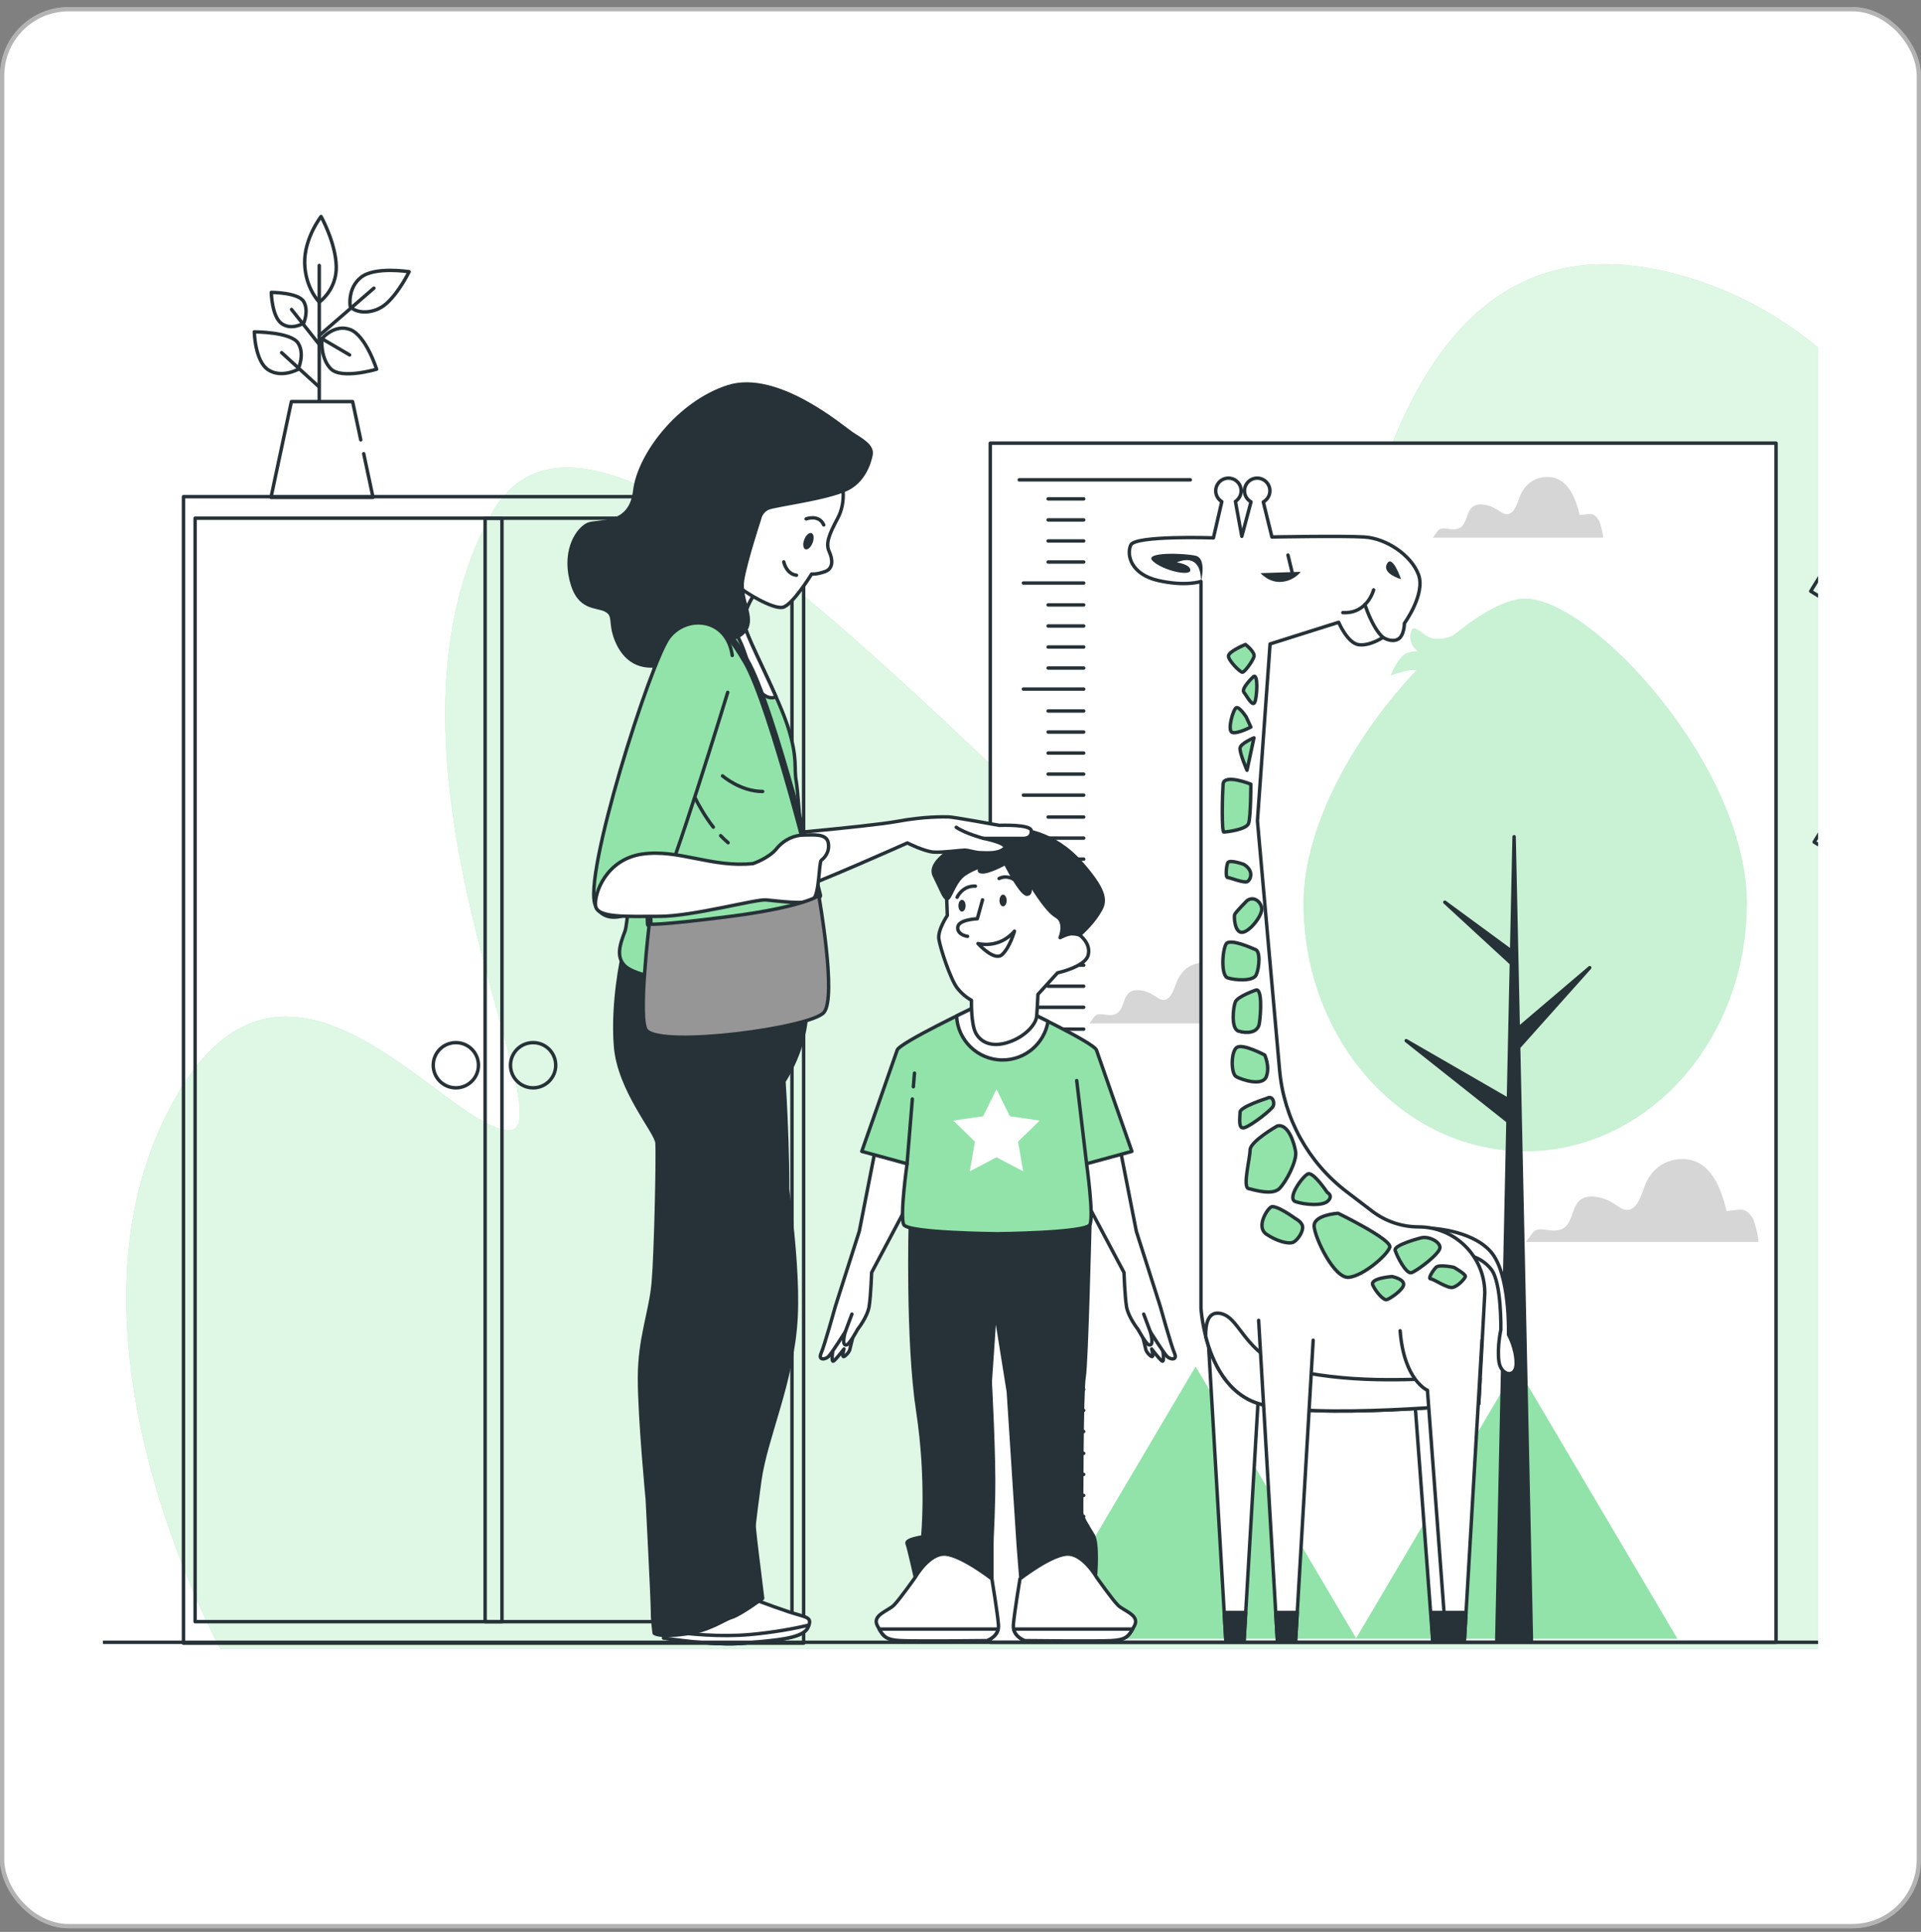 <svg width="180" height="181" viewBox="0 0 180 181" fill="none" xmlns="http://www.w3.org/2000/svg">
<rect x="0" y="0" width="180" height="181" fill="#808080" stroke="none"/>
<rect y="0.66" width="180" height="180" rx="6.429" fill="white"/>
<rect x="0.201" y="0.861" width="179.598" height="179.598" rx="6.228" stroke="black" stroke-opacity="0.3" stroke-width="0.402"/>
<g clip-path="url(#clip0_123_490)">
<path d="M221.039 154.487C223.482 145.753 236.777 96.052 226.586 83.763C215.402 70.276 200.27 102.184 195.665 103.171C191.06 104.158 195.665 38.04 158.823 26.198C121.981 14.356 125.928 78.829 120.007 90.342C114.086 101.855 58.823 24.882 45.994 48.237C33.165 71.592 53.889 106.789 47.431 105.884C40.974 104.978 25.928 83.106 15.402 104.816C5.812 124.596 18.336 150.105 20.64 154.487H221.039Z" fill="#92E3A9"/>
<path opacity="0.7" d="M221.039 154.487C223.482 145.753 236.777 96.052 226.586 83.763C215.402 70.276 200.27 102.184 195.665 103.171C191.06 104.158 195.665 38.04 158.823 26.198C121.981 14.356 125.928 78.829 120.007 90.342C114.086 101.855 58.823 24.882 45.994 48.237C33.165 71.592 53.889 106.789 47.431 105.884C40.974 104.978 25.928 83.106 15.402 104.816C5.812 124.596 18.336 150.105 20.64 154.487H221.039Z" fill="white"/>
<path d="M166.418 41.519H92.789V153.865H166.418V41.519Z" fill="white" stroke="#263238" stroke-width="0.321" stroke-miterlimit="10" stroke-linecap="round" stroke-linejoin="round"/>
<path d="M111.535 44.956H95.505" stroke="#263238" stroke-width="0.321" stroke-miterlimit="10" stroke-linecap="round" stroke-linejoin="round"/>
<path d="M98.212 46.74H101.543" stroke="#263238" stroke-width="0.321" stroke-miterlimit="10" stroke-linecap="round" stroke-linejoin="round"/>
<path d="M98.212 48.711H101.543" stroke="#263238" stroke-width="0.321" stroke-miterlimit="10" stroke-linecap="round" stroke-linejoin="round"/>
<path d="M98.212 50.682H101.543" stroke="#263238" stroke-width="0.321" stroke-miterlimit="10" stroke-linecap="round" stroke-linejoin="round"/>
<path d="M98.212 52.653H101.543" stroke="#263238" stroke-width="0.321" stroke-miterlimit="10" stroke-linecap="round" stroke-linejoin="round"/>
<path d="M95.894 54.624H101.543" stroke="#263238" stroke-width="0.321" stroke-miterlimit="10" stroke-linecap="round" stroke-linejoin="round"/>
<path d="M98.212 56.676H101.543" stroke="#263238" stroke-width="0.321" stroke-miterlimit="10" stroke-linecap="round" stroke-linejoin="round"/>
<path d="M98.212 58.647H101.543" stroke="#263238" stroke-width="0.321" stroke-miterlimit="10" stroke-linecap="round" stroke-linejoin="round"/>
<path d="M98.212 60.618H101.543" stroke="#263238" stroke-width="0.321" stroke-miterlimit="10" stroke-linecap="round" stroke-linejoin="round"/>
<path d="M98.212 62.589H101.543" stroke="#263238" stroke-width="0.321" stroke-miterlimit="10" stroke-linecap="round" stroke-linejoin="round"/>
<path d="M95.894 64.56H101.543" stroke="#263238" stroke-width="0.321" stroke-miterlimit="10" stroke-linecap="round" stroke-linejoin="round"/>
<path d="M98.212 66.612H101.543" stroke="#263238" stroke-width="0.321" stroke-miterlimit="10" stroke-linecap="round" stroke-linejoin="round"/>
<path d="M98.212 68.584H101.543" stroke="#263238" stroke-width="0.321" stroke-miterlimit="10" stroke-linecap="round" stroke-linejoin="round"/>
<path d="M98.212 70.555H101.543" stroke="#263238" stroke-width="0.321" stroke-miterlimit="10" stroke-linecap="round" stroke-linejoin="round"/>
<path d="M98.212 72.526H101.543" stroke="#263238" stroke-width="0.321" stroke-miterlimit="10" stroke-linecap="round" stroke-linejoin="round"/>
<path d="M95.894 74.497H101.543" stroke="#263238" stroke-width="0.321" stroke-miterlimit="10" stroke-linecap="round" stroke-linejoin="round"/>
<path d="M98.212 76.549H101.543" stroke="#263238" stroke-width="0.321" stroke-miterlimit="10" stroke-linecap="round" stroke-linejoin="round"/>
<path d="M98.212 78.519H101.543" stroke="#263238" stroke-width="0.321" stroke-miterlimit="10" stroke-linecap="round" stroke-linejoin="round"/>
<path d="M98.212 80.49H101.543" stroke="#263238" stroke-width="0.321" stroke-miterlimit="10" stroke-linecap="round" stroke-linejoin="round"/>
<path d="M98.212 82.462H101.543" stroke="#263238" stroke-width="0.321" stroke-miterlimit="10" stroke-linecap="round" stroke-linejoin="round"/>
<path d="M95.894 84.433H101.543" stroke="#263238" stroke-width="0.321" stroke-miterlimit="10" stroke-linecap="round" stroke-linejoin="round"/>
<path d="M98.212 86.485H101.543" stroke="#263238" stroke-width="0.321" stroke-miterlimit="10" stroke-linecap="round" stroke-linejoin="round"/>
<path d="M98.212 88.456H101.543" stroke="#263238" stroke-width="0.321" stroke-miterlimit="10" stroke-linecap="round" stroke-linejoin="round"/>
<path d="M98.212 90.427H101.543" stroke="#263238" stroke-width="0.321" stroke-miterlimit="10" stroke-linecap="round" stroke-linejoin="round"/>
<path d="M98.212 92.398H101.543" stroke="#263238" stroke-width="0.321" stroke-miterlimit="10" stroke-linecap="round" stroke-linejoin="round"/>
<path d="M95.894 94.369H101.543" stroke="#263238" stroke-width="0.321" stroke-miterlimit="10" stroke-linecap="round" stroke-linejoin="round"/>
<path d="M98.212 96.421H101.543" stroke="#263238" stroke-width="0.321" stroke-miterlimit="10" stroke-linecap="round" stroke-linejoin="round"/>
<path d="M98.212 98.392H101.543" stroke="#263238" stroke-width="0.321" stroke-miterlimit="10" stroke-linecap="round" stroke-linejoin="round"/>
<path d="M98.212 100.363H101.543" stroke="#263238" stroke-width="0.321" stroke-miterlimit="10" stroke-linecap="round" stroke-linejoin="round"/>
<path d="M98.212 102.334H101.543" stroke="#263238" stroke-width="0.321" stroke-miterlimit="10" stroke-linecap="round" stroke-linejoin="round"/>
<path d="M95.894 104.305H101.543" stroke="#263238" stroke-width="0.321" stroke-miterlimit="10" stroke-linecap="round" stroke-linejoin="round"/>
<path d="M98.212 106.357H101.543" stroke="#263238" stroke-width="0.321" stroke-miterlimit="10" stroke-linecap="round" stroke-linejoin="round"/>
<path d="M98.212 108.328H101.543" stroke="#263238" stroke-width="0.321" stroke-miterlimit="10" stroke-linecap="round" stroke-linejoin="round"/>
<path d="M98.212 110.299H101.543" stroke="#263238" stroke-width="0.321" stroke-miterlimit="10" stroke-linecap="round" stroke-linejoin="round"/>
<path d="M98.212 112.27H101.543" stroke="#263238" stroke-width="0.321" stroke-miterlimit="10" stroke-linecap="round" stroke-linejoin="round"/>
<path d="M95.894 114.241H101.543" stroke="#263238" stroke-width="0.321" stroke-miterlimit="10" stroke-linecap="round" stroke-linejoin="round"/>
<path d="M98.212 116.293H101.543" stroke="#263238" stroke-width="0.321" stroke-miterlimit="10" stroke-linecap="round" stroke-linejoin="round"/>
<path d="M98.212 118.265H101.543" stroke="#263238" stroke-width="0.321" stroke-miterlimit="10" stroke-linecap="round" stroke-linejoin="round"/>
<path d="M98.212 120.235H101.543" stroke="#263238" stroke-width="0.321" stroke-miterlimit="10" stroke-linecap="round" stroke-linejoin="round"/>
<path d="M98.212 122.206H101.543" stroke="#263238" stroke-width="0.321" stroke-miterlimit="10" stroke-linecap="round" stroke-linejoin="round"/>
<path d="M95.894 124.177H101.543" stroke="#263238" stroke-width="0.321" stroke-miterlimit="10" stroke-linecap="round" stroke-linejoin="round"/>
<path d="M98.212 126.229H101.543" stroke="#263238" stroke-width="0.321" stroke-miterlimit="10" stroke-linecap="round" stroke-linejoin="round"/>
<path d="M98.212 128.2H101.543" stroke="#263238" stroke-width="0.321" stroke-miterlimit="10" stroke-linecap="round" stroke-linejoin="round"/>
<path d="M98.212 130.171H101.543" stroke="#263238" stroke-width="0.321" stroke-miterlimit="10" stroke-linecap="round" stroke-linejoin="round"/>
<path d="M98.212 132.142H101.543" stroke="#263238" stroke-width="0.321" stroke-miterlimit="10" stroke-linecap="round" stroke-linejoin="round"/>
<path d="M95.894 134.114H101.543" stroke="#263238" stroke-width="0.321" stroke-miterlimit="10" stroke-linecap="round" stroke-linejoin="round"/>
<path d="M98.212 136.166H101.543" stroke="#263238" stroke-width="0.321" stroke-miterlimit="10" stroke-linecap="round" stroke-linejoin="round"/>
<path d="M98.212 138.137H101.543" stroke="#263238" stroke-width="0.321" stroke-miterlimit="10" stroke-linecap="round" stroke-linejoin="round"/>
<path d="M98.212 140.108H101.543" stroke="#263238" stroke-width="0.321" stroke-miterlimit="10" stroke-linecap="round" stroke-linejoin="round"/>
<path d="M98.212 142.078H101.543" stroke="#263238" stroke-width="0.321" stroke-miterlimit="10" stroke-linecap="round" stroke-linejoin="round"/>
<path d="M95.894 144.05H101.543" stroke="#263238" stroke-width="0.321" stroke-miterlimit="10" stroke-linecap="round" stroke-linejoin="round"/>
<path d="M98.211 146.102H101.542" stroke="#263238" stroke-width="0.321" stroke-miterlimit="10" stroke-linecap="round" stroke-linejoin="round"/>
<path d="M98.211 148.073H101.542" stroke="#263238" stroke-width="0.321" stroke-miterlimit="10" stroke-linecap="round" stroke-linejoin="round"/>
<path d="M98.211 150.044H101.542" stroke="#263238" stroke-width="0.321" stroke-miterlimit="10" stroke-linecap="round" stroke-linejoin="round"/>
<path d="M98.211 152.015H101.542" stroke="#263238" stroke-width="0.321" stroke-miterlimit="10" stroke-linecap="round" stroke-linejoin="round"/>
<path d="M142.111 128.024L127.07 153.486L112.03 128.024L96.956 153.544H127.037H127.104H157.185L142.111 128.024Z" fill="#92E3A9"/>
<path d="M161.783 113.463C161.324 111.55 160.301 108.133 157.004 108.642C155.508 108.873 154.574 109.949 154.145 111.031C153.789 111.93 153.266 114.155 151.668 113.056C151.118 112.677 150.516 112.315 149.807 112.177C146.788 111.593 147.889 114.634 146.215 115.2C145.186 115.548 144.159 114.737 143.571 115.548C142.983 116.359 142.983 116.359 142.983 116.359C142.983 116.359 164.65 116.359 164.721 116.359C164.917 116.359 164.394 114.386 164.257 114.169C163.537 113.03 163.126 113.345 161.783 113.463Z" fill="#D6D6D6"/>
<path d="M148.022 48.256C147.685 46.855 146.936 44.352 144.521 44.725C143.426 44.894 142.742 45.682 142.427 46.475C142.166 47.133 141.783 48.763 140.613 47.958C140.21 47.681 139.769 47.415 139.25 47.314C137.039 46.886 137.845 49.114 136.619 49.529C135.866 49.783 135.112 49.189 134.682 49.783C134.252 50.377 134.252 50.377 134.252 50.377C134.252 50.377 150.121 50.377 150.173 50.377C150.317 50.377 149.934 48.932 149.834 48.773C149.307 47.939 149.006 48.169 148.022 48.256Z" fill="#D6D6D6"/>
<path d="M115.852 93.762C115.515 92.361 114.766 89.858 112.351 90.231C111.256 90.4 110.572 91.188 110.258 91.981C109.997 92.639 109.613 94.269 108.443 93.464C108.04 93.186 107.599 92.921 107.08 92.82C104.869 92.393 105.675 94.62 104.449 95.034C103.696 95.289 102.942 94.695 102.512 95.289C102.082 95.883 102.082 95.883 102.082 95.883C102.082 95.883 117.951 95.883 118.003 95.883C118.147 95.883 117.764 94.438 117.664 94.279C117.137 93.445 116.836 93.675 115.852 93.762Z" fill="#D6D6D6"/>
<path d="M142.911 56.093C141.233 56.093 138.82 57.374 136.23 59.5C136.23 59.5 135.734 59.866 134.555 59.866C133.376 59.866 132.432 58.098 132.197 59.277C131.961 60.456 132.904 61.045 132.904 61.045C132.904 61.045 131.961 60.928 131.371 61.517C130.782 62.106 130.31 63.285 130.31 63.285C130.31 63.285 132.075 62.625 132.722 62.797C127.288 68.549 122.146 77.081 122.146 84.622C122.146 97.452 131.443 107.853 142.911 107.853C154.38 107.853 163.677 97.452 163.677 84.622C163.677 71.792 149.175 56.093 142.911 56.093Z" fill="#92E3A9"/>
<path opacity="0.5" d="M142.911 56.093C141.233 56.093 138.82 57.374 136.23 59.5C136.23 59.5 135.734 59.866 134.555 59.866C133.376 59.866 132.432 58.098 132.197 59.277C131.961 60.456 132.904 61.045 132.904 61.045C132.904 61.045 131.961 60.928 131.371 61.517C130.782 62.106 130.31 63.285 130.31 63.285C130.31 63.285 132.075 62.625 132.722 62.797C127.288 68.549 122.146 77.081 122.146 84.622C122.146 97.452 131.443 107.853 142.911 107.853C154.38 107.853 163.677 97.452 163.677 84.622C163.677 71.792 149.175 56.093 142.911 56.093Z" fill="white"/>
<path d="M148.959 90.662L142.261 96.36L141.874 78.393L141.642 89.124L135.383 84.528L141.618 90.267L141.342 103.03L131.763 97.5L141.299 105.053L140.247 153.797H143.5L142.299 98.117L148.959 90.662Z" fill="#263238" stroke="#263238" stroke-width="0.321" stroke-miterlimit="10" stroke-linecap="round" stroke-linejoin="round"/>
<path d="M137.604 125.564L135.952 153.797H134.254L132.494 130.251C132.494 130.251 130.295 129.352 129.936 124.679" fill="white"/>
<path d="M137.604 125.564L135.952 153.797H134.254L132.494 130.251C132.494 130.251 130.295 129.352 129.936 124.679" stroke="#263238" stroke-width="0.321" stroke-miterlimit="10" stroke-linecap="round" stroke-linejoin="round"/>
<path d="M134.095 151.076L134.254 153.796H135.952L136.111 151.076H134.095Z" fill="#263238" stroke="#263238" stroke-width="0.321" stroke-miterlimit="10" stroke-linecap="round" stroke-linejoin="round"/>
<path d="M133.89 115.063C133.89 115.063 137.754 115.153 139.641 117.22C141.528 119.287 141.349 125.039 141.349 125.039C141.349 125.039 142.068 126.297 142.068 127.735C142.068 129.173 140.63 128.903 140.45 127.555C140.27 126.207 140.63 124.589 140.63 124.589C140.63 124.589 140.72 120.186 139.731 118.928C138.742 117.67 137.394 117.58 137.394 117.58C137.394 117.58 135.867 115.333 133.89 115.063Z" fill="white" stroke="#263238" stroke-width="0.321" stroke-miterlimit="10" stroke-linecap="round" stroke-linejoin="round"/>
<path d="M118.217 125.564L116.566 153.797H114.868L113.107 123.704" fill="white"/>
<path d="M118.217 125.564L116.566 153.797H114.868L113.107 123.704" stroke="#263238" stroke-width="0.321" stroke-miterlimit="10" stroke-linecap="round" stroke-linejoin="round"/>
<path d="M114.708 151.076L114.867 153.797H116.566L116.725 151.076H114.708Z" fill="#263238" stroke="#263238" stroke-width="0.321" stroke-miterlimit="10" stroke-linecap="round" stroke-linejoin="round"/>
<path d="M128.577 113.478L126.177 111.648C122.578 108.903 120.3 104.771 119.899 100.263L117.823 76.903L119.007 60.331L125.433 58.302C125.433 58.302 126.265 60.279 127.331 60.405C128.396 60.53 129.587 59.715 129.587 59.715C129.587 59.715 130.339 60.217 130.967 59.903C131.593 59.59 131.593 58.399 131.593 58.399C131.593 58.399 133.599 55.64 132.91 53.822C132.22 52.004 129.901 50.437 127.832 50.312C125.763 50.187 119.181 50.312 119.181 50.312L118.373 47.026C118.798 46.792 119.068 46.312 118.974 45.774C118.891 45.294 118.499 44.9 118.019 44.815C117.266 44.681 116.611 45.257 116.611 45.987C116.611 46.432 116.858 46.816 117.221 47.02L116.36 50.249L115.76 46.98C116.145 46.726 116.375 46.256 116.273 45.742C116.18 45.277 115.795 44.9 115.328 44.815C114.573 44.679 113.915 45.256 113.915 45.986C113.915 46.416 114.145 46.789 114.486 46.999L113.7 50.394C113.7 50.394 106.372 50.144 105.956 51.06C105.54 51.976 105.956 53.808 108.538 54.391C111.119 54.973 112.535 54.474 112.535 54.474V122.557C112.535 122.557 112.919 129.997 117.992 131.519C123.065 133.041 138.563 131.519 138.563 131.519L139.128 121.147C139.128 117.724 136.353 114.948 132.93 114.948C131.357 114.949 129.827 114.432 128.577 113.478Z" fill="white" stroke="#263238" stroke-width="0.321" stroke-miterlimit="10" stroke-linecap="round" stroke-linejoin="round"/>
<path d="M112.535 54.475C112.535 54.475 113.1 52.318 112.034 52.068C110.969 51.817 107.082 51.691 108.022 52.569C108.963 53.446 111.47 54.011 111.533 53.446C111.595 52.882 110.279 52.694 110.279 52.694C110.279 52.694 112.534 51.553 112.535 54.475Z" fill="#263238"/>
<path d="M120.685 52.005L121.061 53.572" stroke="#263238" stroke-width="0.321" stroke-miterlimit="10" stroke-linecap="round" stroke-linejoin="round"/>
<path d="M121.876 53.572L118.114 53.697C118.114 53.697 118.929 54.638 120.12 54.512C121.311 54.387 121.876 53.572 121.876 53.572Z" fill="#263238"/>
<path d="M128.709 55.265C128.709 55.265 128.145 57.521 125.825 57.396" stroke="#263238" stroke-width="0.321" stroke-miterlimit="10" stroke-linecap="round" stroke-linejoin="round"/>
<path d="M127.895 56.644C127.895 56.644 128.584 58.838 129.587 59.715" stroke="#263238" stroke-width="0.321" stroke-miterlimit="10" stroke-linecap="round" stroke-linejoin="round"/>
<path d="M131.28 54.261C131.28 54.261 130.465 51.879 129.963 52.819C129.462 53.76 131.28 54.261 131.28 54.261Z" fill="#263238"/>
<path d="M138.691 129.169C138.277 129.115 137.844 129.083 137.395 129.083C133.98 129.083 128.408 129.712 122.477 128.634C116.545 127.555 116.455 123.511 114.388 123.062C113.171 122.797 112.952 124.091 112.976 125.2C113.564 127.496 114.914 130.597 117.992 131.52C123.065 133.042 138.563 131.52 138.563 131.52L138.691 129.169Z" fill="white" stroke="#263238" stroke-width="0.321" stroke-miterlimit="10" stroke-linecap="round" stroke-linejoin="round"/>
<path d="M123.046 125.564L121.394 153.797H119.696L117.936 123.704" fill="white"/>
<path d="M123.046 125.564L121.394 153.797H119.696L117.936 123.704" stroke="#263238" stroke-width="0.321" stroke-miterlimit="10" stroke-linecap="round" stroke-linejoin="round"/>
<path d="M119.536 151.076L119.695 153.797H121.394L121.553 151.076H119.536Z" fill="#263238" stroke="#263238" stroke-width="0.321" stroke-miterlimit="10" stroke-linecap="round" stroke-linejoin="round"/>
<path d="M138.862 125.564L137.211 153.797H135.513L133.753 130.251C133.753 130.251 131.554 129.352 131.194 124.679" fill="white"/>
<path d="M138.862 125.564L137.211 153.797H135.513L133.753 130.251C133.753 130.251 131.554 129.352 131.194 124.679" stroke="#263238" stroke-width="0.321" stroke-miterlimit="10" stroke-linecap="round" stroke-linejoin="round"/>
<path d="M135.354 151.076L135.513 153.796H137.211L137.37 151.076H135.354Z" fill="#263238" stroke="#263238" stroke-width="0.321" stroke-miterlimit="10" stroke-linecap="round" stroke-linejoin="round"/>
<path d="M116.701 60.38C116.701 60.38 115.11 61.031 115.11 61.465C115.11 61.898 116.195 62.983 116.412 62.983C116.629 62.983 117.352 61.971 117.496 61.537C117.641 61.103 116.701 60.38 116.701 60.38Z" fill="#92E3A9" stroke="#263238" stroke-width="0.321" stroke-miterlimit="10" stroke-linecap="round" stroke-linejoin="round"/>
<path d="M117.424 63.417C117.424 63.417 116.267 64.502 116.556 64.864C116.845 65.225 117.351 66.237 117.568 65.803C117.785 65.37 117.93 62.984 117.424 63.417Z" fill="#92E3A9" stroke="#263238" stroke-width="0.321" stroke-miterlimit="10" stroke-linecap="round" stroke-linejoin="round"/>
<path d="M116.773 67.177C116.773 67.177 116.122 66.165 115.833 66.31C115.544 66.454 114.966 68.479 115.472 68.623C115.978 68.768 117.207 68.117 117.207 68.117L116.773 67.177Z" fill="#92E3A9" stroke="#263238" stroke-width="0.321" stroke-miterlimit="10" stroke-linecap="round" stroke-linejoin="round"/>
<path d="M117.497 69.129C117.497 69.129 116.268 69.636 116.196 70.069C116.123 70.503 116.846 72.166 116.846 72.166L117.497 69.129Z" fill="#92E3A9" stroke="#263238" stroke-width="0.321" stroke-miterlimit="10" stroke-linecap="round" stroke-linejoin="round"/>
<path d="M117.207 73.468C117.207 73.468 114.676 72.456 114.604 73.468C114.531 74.48 114.459 77.951 114.676 77.951C114.893 77.951 116.773 77.734 116.99 77.155C117.206 76.577 117.207 73.468 117.207 73.468Z" fill="#92E3A9" stroke="#263238" stroke-width="0.321" stroke-miterlimit="10" stroke-linecap="round" stroke-linejoin="round"/>
<path d="M116.556 80.987C116.556 80.987 115.182 80.481 115.037 80.843C114.893 81.204 114.82 82.217 115.037 82.217C115.254 82.217 116.628 82.795 116.917 82.578C117.207 82.362 117.496 81.566 116.556 80.987Z" fill="#92E3A9" stroke="#263238" stroke-width="0.321" stroke-miterlimit="10" stroke-linecap="round" stroke-linejoin="round"/>
<path d="M116.845 84.386C116.845 84.386 115.76 85.471 115.688 85.687C115.616 85.904 115.688 87.423 116.411 87.35C117.135 87.278 118.364 85.687 118.219 85.037C118.074 84.386 117.423 83.952 116.845 84.386Z" fill="#92E3A9" stroke="#263238" stroke-width="0.321" stroke-miterlimit="10" stroke-linecap="round" stroke-linejoin="round"/>
<path d="M117.568 88.942C117.568 88.942 115.254 87.857 114.892 88.435C114.531 89.014 114.386 91.4 115.037 91.617C115.688 91.834 117.423 91.978 117.712 91.328C118.001 90.677 118.146 89.014 117.568 88.942Z" fill="#92E3A9" stroke="#263238" stroke-width="0.321" stroke-miterlimit="10" stroke-linecap="round" stroke-linejoin="round"/>
<path d="M117.64 92.774C117.64 92.774 115.977 93.352 115.76 93.858C115.543 94.364 115.326 96.389 116.049 96.606C116.773 96.823 117.857 96.823 118.002 95.883C118.146 94.943 118.291 92.484 117.64 92.774Z" fill="#92E3A9" stroke="#263238" stroke-width="0.321" stroke-miterlimit="10" stroke-linecap="round" stroke-linejoin="round"/>
<path d="M118.508 98.847C118.508 98.847 116.484 97.763 115.905 98.124C115.327 98.486 115.327 100.583 115.833 100.872C116.339 101.161 118.291 101.812 118.653 100.872C119.015 99.932 118.508 98.847 118.508 98.847Z" fill="#92E3A9" stroke="#263238" stroke-width="0.321" stroke-miterlimit="10" stroke-linecap="round" stroke-linejoin="round"/>
<path d="M118.725 102.897C118.725 102.897 116.195 103.692 116.195 104.198C116.195 104.705 115.978 105.861 116.629 105.644C117.28 105.427 119.16 103.981 119.304 103.62C119.449 103.258 119.232 102.608 118.725 102.897Z" fill="#92E3A9" stroke="#263238" stroke-width="0.321" stroke-miterlimit="10" stroke-linecap="round" stroke-linejoin="round"/>
<path d="M119.664 105.5C119.664 105.5 117.134 106.946 117.134 107.741C117.134 108.537 116.41 111.212 116.989 111.357C117.568 111.501 119.231 112.008 119.881 111.357C120.532 110.706 121.544 108.754 121.4 107.886C121.255 107.018 120.677 105.21 119.664 105.5Z" fill="#92E3A9" stroke="#263238" stroke-width="0.321" stroke-miterlimit="10" stroke-linecap="round" stroke-linejoin="round"/>
<path d="M124.366 111.718C124.366 111.718 123.064 109.766 122.558 109.983C122.052 110.2 120.533 112.296 121.401 112.586C122.269 112.875 123.932 113.02 124.438 112.513C124.944 112.007 124.366 111.718 124.366 111.718Z" fill="#92E3A9" stroke="#263238" stroke-width="0.321" stroke-miterlimit="10" stroke-linecap="round" stroke-linejoin="round"/>
<path d="M125.378 113.67C125.378 113.67 123.064 113.815 123.136 114.9C123.209 115.984 125.016 119.816 126.39 119.672C127.764 119.527 130.006 117.575 130.223 116.852C130.44 116.129 125.378 113.67 125.378 113.67Z" fill="#92E3A9" stroke="#263238" stroke-width="0.321" stroke-miterlimit="10" stroke-linecap="round" stroke-linejoin="round"/>
<path d="M121.4 114.177C121.4 114.177 119.52 112.803 119.086 113.092C118.652 113.382 117.712 114.972 118.652 115.623C119.592 116.274 120.822 116.635 121.255 116.346C121.689 116.057 122.123 115.334 122.051 114.9C121.979 114.466 121.4 114.177 121.4 114.177Z" fill="#92E3A9" stroke="#263238" stroke-width="0.321" stroke-miterlimit="10" stroke-linecap="round" stroke-linejoin="round"/>
<path d="M133.115 115.984C133.115 115.984 130.584 116.635 130.729 117.141C130.873 117.647 131.741 119.383 132.247 119.238C132.753 119.094 134.85 117.503 134.922 116.924C134.995 116.346 133.838 115.767 133.115 115.984Z" fill="#92E3A9" stroke="#263238" stroke-width="0.321" stroke-miterlimit="10" stroke-linecap="round" stroke-linejoin="round"/>
<path d="M136.223 118.732C136.223 118.732 134.85 118.443 134.56 118.732C134.271 119.021 133.765 119.817 134.054 119.817C134.343 119.817 135.645 120.756 136.151 120.612C136.657 120.467 137.236 119.817 137.308 119.6C137.38 119.383 136.223 118.732 136.223 118.732Z" fill="#92E3A9" stroke="#263238" stroke-width="0.321" stroke-miterlimit="10" stroke-linecap="round" stroke-linejoin="round"/>
<path d="M130.44 119.599C130.44 119.599 128.343 119.744 128.632 120.395C128.921 121.046 129.644 121.841 129.933 121.769C130.223 121.696 131.524 120.829 131.524 120.323C131.524 119.816 130.44 119.599 130.44 119.599Z" fill="#92E3A9" stroke="#263238" stroke-width="0.321" stroke-miterlimit="10" stroke-linecap="round" stroke-linejoin="round"/>
<path d="M33.804 41.212L33.04 37.626H27.304L25.393 46.6H34.952L34.08 42.507" stroke="#263238" stroke-width="0.321" stroke-miterlimit="10" stroke-linecap="round" stroke-linejoin="round"/>
<path d="M29.914 37.496V24.873" stroke="#263238" stroke-width="0.321" stroke-miterlimit="10" stroke-linecap="round" stroke-linejoin="round"/>
<path d="M29.915 31.433L35.035 26.996" stroke="#263238" stroke-width="0.321" stroke-miterlimit="10" stroke-linecap="round" stroke-linejoin="round"/>
<path d="M29.915 28.304C29.915 28.304 28.606 26.996 28.549 24.663C28.492 22.331 30.085 20.283 30.085 20.283C30.085 20.283 31.451 22.729 31.508 24.948C31.564 27.166 29.915 28.304 29.915 28.304Z" stroke="#263238" stroke-width="0.321" stroke-miterlimit="10" stroke-linecap="round" stroke-linejoin="round"/>
<path d="M32.816 28.703C32.816 28.703 32.532 26.996 33.84 25.972C35.149 24.948 38.334 25.46 38.334 25.46C38.334 25.46 37.424 27.337 36.23 28.418C35.035 29.499 33.328 29.385 32.816 28.703Z" stroke="#263238" stroke-width="0.321" stroke-miterlimit="10" stroke-linecap="round" stroke-linejoin="round"/>
<path d="M29.858 36.212L26.388 33.039" stroke="#263238" stroke-width="0.321" stroke-miterlimit="10" stroke-linecap="round" stroke-linejoin="round"/>
<path d="M27.924 34.605C27.924 34.605 28.607 33.181 27.924 32.136C27.241 31.092 23.828 31.092 23.828 31.092C23.828 31.092 23.885 33.846 25.137 34.653C26.388 35.46 27.924 34.605 27.924 34.605Z" stroke="#263238" stroke-width="0.321" stroke-miterlimit="10" stroke-linecap="round" stroke-linejoin="round"/>
<path d="M29.972 32.343L27.317 28.992" stroke="#263238" stroke-width="0.321" stroke-miterlimit="10" stroke-linecap="round" stroke-linejoin="round"/>
<path d="M28.455 30.278C28.455 30.278 28.96 29.109 28.455 28.251C27.949 27.394 25.421 27.394 25.421 27.394C25.421 27.394 25.463 29.654 26.39 30.317C27.317 30.98 28.455 30.278 28.455 30.278Z" stroke="#263238" stroke-width="0.321" stroke-miterlimit="10" stroke-linecap="round" stroke-linejoin="round"/>
<path d="M30.16 31.73C30.16 31.73 29.995 33.56 31.007 34.564C32.019 35.568 35.289 34.591 35.289 34.591C35.289 34.591 34.291 31.446 32.815 30.877C31.339 30.309 30.16 31.73 30.16 31.73Z" stroke="#263238" stroke-width="0.321" stroke-miterlimit="10" stroke-linecap="round" stroke-linejoin="round"/>
<path d="M30.161 31.73L32.759 33.254" stroke="#263238" stroke-width="0.321" stroke-miterlimit="10" stroke-linecap="round" stroke-linejoin="round"/>
<path d="M75.301 46.534H17.192V153.949H75.301V46.534Z" stroke="#263238" stroke-width="0.321" stroke-miterlimit="10" stroke-linecap="round" stroke-linejoin="round"/>
<path d="M74.209 48.55H18.282V151.933H74.209V48.55Z" stroke="#263238" stroke-width="0.321" stroke-miterlimit="10" stroke-linecap="round" stroke-linejoin="round"/>
<path d="M47.035 48.55H45.457V151.933H47.035V48.55Z" stroke="#263238" stroke-width="0.321" stroke-miterlimit="10" stroke-linecap="round" stroke-linejoin="round"/>
<path d="M42.714 101.92C43.884 101.92 44.832 100.971 44.832 99.801C44.832 98.631 43.884 97.682 42.714 97.682C41.543 97.682 40.595 98.631 40.595 99.801C40.595 100.971 41.543 101.92 42.714 101.92Z" stroke="#263238" stroke-width="0.321" stroke-miterlimit="10" stroke-linecap="round" stroke-linejoin="round"/>
<path d="M49.953 101.92C51.123 101.92 52.072 100.972 52.072 99.802C52.072 98.631 51.123 97.683 49.953 97.683C48.783 97.683 47.834 98.631 47.834 99.802C47.834 100.972 48.783 101.92 49.953 101.92Z" stroke="#263238" stroke-width="0.321" stroke-miterlimit="10" stroke-linecap="round" stroke-linejoin="round"/>
<path d="M173.883 52.066L173.305 53.011L171.646 55.711L171.247 56.361L169.666 55.39L172.305 51.096L173.883 52.066Z" stroke="#263238" stroke-width="0.321" stroke-miterlimit="10" stroke-linecap="round" stroke-linejoin="round"/>
<path d="M174.204 75.566L172.224 78.79L171.569 79.861L169.987 78.89L171.646 76.19L172.626 74.596L174.204 75.566Z" stroke="#263238" stroke-width="0.321" stroke-miterlimit="10" stroke-linecap="round" stroke-linejoin="round"/>
<path d="M78.091 126.137C78.091 126.137 77.802 127.79 78.132 127.5C78.463 127.211 79.083 126.385 79.083 126.385C79.083 126.385 78.793 127.335 79.165 127.046C79.537 126.757 79.62 126.467 79.62 126.467L80.446 123.038C80.446 123.038 80.983 121.674 80.116 122.17C79.248 122.666 78.091 126.137 78.091 126.137Z" fill="white" stroke="#263238" stroke-width="0.321" stroke-miterlimit="10" stroke-linecap="round" stroke-linejoin="round"/>
<path d="M82.137 107.102L80.516 115.358L78.279 122.381C78.279 122.381 77.25 126.084 76.942 126.778C76.633 127.473 77.327 127.396 77.636 127.087C77.945 126.778 79.205 124.773 79.205 124.773C79.205 124.773 78.793 126.139 79.333 126.004C79.615 125.934 80.362 124.541 80.362 124.541C80.362 124.541 81.288 123.384 81.442 122.381C81.597 121.377 81.674 119.217 81.674 119.217L85.609 111.809L86.613 107.796L82.137 107.102Z" fill="white" stroke="#263238" stroke-width="0.321" stroke-miterlimit="10" stroke-linecap="round" stroke-linejoin="round"/>
<path d="M79.205 124.773L79.668 123.538L79.826 123.12" fill="white"/>
<path d="M79.205 124.773L79.668 123.538L79.826 123.12" stroke="#263238" stroke-width="0.321" stroke-miterlimit="10" stroke-linecap="round" stroke-linejoin="round"/>
<path d="M108.902 126.137C108.902 126.137 109.191 127.79 108.86 127.5C108.53 127.211 107.91 126.385 107.91 126.385C107.91 126.385 108.199 127.335 107.827 127.046C107.455 126.757 107.373 126.467 107.373 126.467L106.546 123.038C106.546 123.038 106.009 121.674 106.877 122.17C107.745 122.666 108.902 126.137 108.902 126.137Z" fill="white" stroke="#263238" stroke-width="0.321" stroke-miterlimit="10" stroke-linecap="round" stroke-linejoin="round"/>
<path d="M104.854 107.102L106.475 115.358L108.713 122.381C108.713 122.381 109.741 126.084 110.05 126.778C110.359 127.473 109.664 127.396 109.355 127.087C109.047 126.778 107.787 124.773 107.787 124.773C107.787 124.773 108.198 126.139 107.659 126.004C107.377 125.934 106.629 124.541 106.629 124.541C106.629 124.541 105.703 123.384 105.549 122.381C105.395 121.377 105.318 119.217 105.318 119.217L101.382 111.809L100.379 107.796L104.854 107.102Z" fill="white" stroke="#263238" stroke-width="0.321" stroke-miterlimit="10" stroke-linecap="round" stroke-linejoin="round"/>
<path d="M107.787 124.773L107.324 123.538L107.166 123.12" fill="white"/>
<path d="M107.787 124.773L107.324 123.538L107.166 123.12" stroke="#263238" stroke-width="0.321" stroke-miterlimit="10" stroke-linecap="round" stroke-linejoin="round"/>
<path d="M85.301 114.51C85.301 114.51 84.993 125.622 85.996 132.181C86.999 138.74 86.459 143.988 86.459 143.988C86.459 143.988 84.838 144.219 84.993 144.605C85.147 144.991 85.764 147.769 85.764 147.769L92.941 147.923C92.941 147.923 92.941 146.303 92.941 144.914C92.941 143.525 93.018 143.602 93.095 140.052C93.172 136.503 92.787 129.48 92.787 129.48L93.25 122.689L94.484 130.406L95.41 144.759L95.642 147.692L99.654 147.152L102.664 147.46C102.664 147.46 102.895 144.605 102.433 143.833C101.97 143.062 101.352 142.136 101.352 141.673C101.352 141.21 101.352 130.329 101.584 129.017C101.815 127.706 102.124 114.742 102.124 114.742L85.301 114.51Z" fill="#263238" stroke="#263238" stroke-width="0.321" stroke-miterlimit="10" stroke-linecap="round" stroke-linejoin="round"/>
<path d="M106.06 107.873C106.06 107.873 102.973 99.076 102.741 98.382C102.51 97.687 95.334 94.292 95.334 94.292L93.404 94.061L91.475 94.292C91.475 94.292 84.299 97.687 84.067 98.382C83.836 99.076 80.749 107.873 80.749 107.873L84.993 109.031C84.993 109.031 84.299 113.97 84.685 114.741C85.07 115.513 93.405 115.59 93.405 115.59C93.405 115.59 101.739 115.513 102.124 114.741C102.51 113.97 101.816 109.031 101.816 109.031L106.06 107.873Z" fill="#92E3A9" stroke="#263238" stroke-width="0.321" stroke-miterlimit="10" stroke-linecap="round" stroke-linejoin="round"/>
<path d="M93.373 102.047L94.622 104.579L97.417 104.985L95.395 106.956L95.872 109.739L93.373 108.425L90.874 109.739L91.351 106.956L89.329 104.985L92.123 104.579L93.373 102.047Z" fill="white"/>
<path d="M85.582 101.821L85.687 100.542" stroke="#263238" stroke-width="0.321" stroke-miterlimit="10" stroke-linecap="round" stroke-linejoin="round"/>
<path d="M84.993 109.031L85.489 102.968" stroke="#263238" stroke-width="0.321" stroke-miterlimit="10" stroke-linecap="round" stroke-linejoin="round"/>
<path d="M101.815 109.031L100.889 101.237" stroke="#263238" stroke-width="0.321" stroke-miterlimit="10" stroke-linecap="round" stroke-linejoin="round"/>
<path d="M98.202 95.696C96.667 94.923 95.333 94.292 95.333 94.292L93.404 94.061L91.475 94.292C91.475 94.292 90.69 94.663 89.633 95.185C89.737 97.479 91.624 99.308 93.944 99.308C96.089 99.308 97.863 97.744 98.202 95.696Z" fill="white" stroke="#263238" stroke-width="0.321" stroke-miterlimit="10" stroke-linecap="round" stroke-linejoin="round"/>
<path d="M88.705 84.184L88.766 85.772C88.766 85.772 87.85 87.116 87.972 87.971C88.094 88.826 89.071 91.758 89.683 92.552C90.293 93.346 91.026 93.713 91.026 93.713C91.026 93.713 90.965 95.973 91.454 96.828C91.942 97.683 92.98 98.171 94.569 97.622C96.156 97.072 97.073 95.911 97.134 95.24C97.195 94.568 97.256 93.163 97.256 93.163L99.088 91.147C99.088 91.147 101.654 90.597 101.959 89.498C102.264 88.398 101.165 87.604 101.165 87.604L101.959 85.283C101.959 85.283 100.677 82.657 98.172 81.374C95.668 80.091 93.347 79.298 91.515 79.969C89.683 80.642 88.644 82.596 88.705 84.184Z" fill="white" stroke="#263238" stroke-width="0.321" stroke-miterlimit="10" stroke-linecap="round" stroke-linejoin="round"/>
<path d="M92.065 84.306L91.576 86.078C91.576 86.078 89.805 86.139 89.744 86.872C89.683 87.605 90.66 87.727 90.66 87.727" stroke="#263238" stroke-width="0.321" stroke-miterlimit="10" stroke-linecap="round" stroke-linejoin="round"/>
<path d="M91.637 88.398C91.637 88.398 93.591 88.948 95.057 87.238C95.057 87.238 94.629 88.765 93.897 89.437C93.164 90.109 91.637 88.398 91.637 88.398Z" stroke="#263238" stroke-width="0.321" stroke-miterlimit="10" stroke-linecap="round" stroke-linejoin="round"/>
<path d="M89.683 84.062C89.683 84.062 90.171 82.963 91.393 83.024" stroke="#263238" stroke-width="0.321" stroke-miterlimit="10" stroke-linecap="round" stroke-linejoin="round"/>
<path d="M93.617 82.308C93.617 82.308 94.997 81.497 96.157 83.757" stroke="#263238" stroke-width="0.321" stroke-miterlimit="10" stroke-linecap="round" stroke-linejoin="round"/>
<path d="M90.477 84.856C90.477 85.159 90.326 85.406 90.141 85.406C89.955 85.406 89.805 85.159 89.805 84.856C89.805 84.552 89.955 84.306 90.141 84.306C90.326 84.306 90.477 84.553 90.477 84.856Z" fill="#263238"/>
<path d="M93.989 84.917C94.175 84.917 94.325 84.671 94.325 84.368C94.325 84.064 94.175 83.818 93.989 83.818C93.804 83.818 93.653 84.064 93.653 84.368C93.653 84.671 93.804 84.917 93.989 84.917Z" fill="#263238"/>
<path d="M90.293 78.931C90.293 78.931 86.812 80.58 87.545 82.046C88.278 83.512 88.4 84.001 88.705 84.184C89.01 84.367 89.377 82.596 90.354 81.924C91.331 81.252 92.492 81.008 92.492 81.008C92.492 81.008 91.332 81.558 91.942 81.68C92.553 81.802 94.202 80.886 94.202 80.886C94.202 80.886 95.546 83.573 96.157 83.757C96.767 83.94 96.462 82.657 96.462 82.657C96.462 82.657 97.989 85.284 98.966 85.834C99.944 86.383 99.333 87.849 99.333 87.849C99.333 87.849 100.005 87.483 100.432 87.483C100.86 87.483 101.165 87.605 101.165 87.605C101.165 87.605 102.264 86.628 102.875 85.65C103.486 84.673 104.036 83.94 101.348 80.886C98.661 77.832 95.668 77.649 94.203 77.588C92.736 77.527 90.293 78.931 90.293 78.931Z" fill="#263238" stroke="#263238" stroke-width="0.321" stroke-miterlimit="10" stroke-linecap="round" stroke-linejoin="round"/>
<path d="M92.941 147.923C92.941 147.923 90.163 145.762 88.62 145.608C87.076 145.454 85.764 147.769 85.764 147.769C85.764 147.769 84.298 149.852 83.758 150.392C83.218 150.933 81.674 151.318 82.215 152.322C82.755 153.325 82.986 153.633 84.375 153.711C85.764 153.788 92.478 153.711 92.478 153.711C92.478 153.711 93.635 153.325 93.558 152.245C93.481 151.164 92.941 147.923 92.941 147.923Z" fill="white" stroke="#263238" stroke-width="0.321" stroke-miterlimit="10" stroke-linecap="round" stroke-linejoin="round"/>
<path d="M82.385 152.63C82.82 153.389 83.14 153.642 84.375 153.71C85.764 153.788 92.477 153.71 92.477 153.71C92.477 153.71 93.353 153.418 93.53 152.63H82.385Z" fill="white" stroke="#263238" stroke-width="0.321" stroke-miterlimit="10" stroke-linecap="round" stroke-linejoin="round"/>
<path d="M95.571 147.923C95.571 147.923 98.349 145.762 99.892 145.608C101.435 145.454 102.748 147.769 102.748 147.769C102.748 147.769 104.214 149.852 104.754 150.392C105.294 150.933 106.837 151.318 106.297 152.322C105.757 153.325 105.526 153.633 104.137 153.711C102.748 153.788 96.034 153.711 96.034 153.711C96.034 153.711 94.877 153.325 94.954 152.245C95.031 151.164 95.571 147.923 95.571 147.923Z" fill="white" stroke="#263238" stroke-width="0.321" stroke-miterlimit="10" stroke-linecap="round" stroke-linejoin="round"/>
<path d="M106.127 152.63C105.692 153.389 105.372 153.642 104.137 153.71C102.748 153.788 96.035 153.71 96.035 153.71C96.035 153.71 95.159 153.418 94.982 152.63H106.127Z" fill="white" stroke="#263238" stroke-width="0.321" stroke-miterlimit="10" stroke-linecap="round" stroke-linejoin="round"/>
<path d="M73.131 106.984C73.131 106.984 74.914 117.358 74.59 123.437C74.266 129.515 71.754 134.621 71.186 138.755C70.619 142.888 70.457 144.752 70.457 144.752C70.457 144.752 67.863 138.268 69.241 132.514C70.619 126.759 73.05 111.36 73.131 106.984Z" fill="#263238" stroke="#263238" stroke-width="0.321" stroke-miterlimit="10" stroke-linecap="round" stroke-linejoin="round"/>
<path d="M69.319 149.343C69.319 149.343 72.348 150.5 73.951 151.026C75.555 151.552 76.215 151.466 75.681 152.517C75.147 153.567 72.474 153.671 69.729 153.948C66.983 154.225 62.184 153.462 62.184 153.462C62.184 153.462 67.465 149.83 69.319 149.343Z" fill="white" stroke="#263238" stroke-width="0.321" stroke-miterlimit="10" stroke-linecap="round" stroke-linejoin="round"/>
<path d="M75.68 152.517C75.73 152.42 75.765 152.336 75.794 152.258C74.434 152.579 72.494 152.941 70.294 153.139C67.464 153.392 64.514 153.083 63.043 152.883C62.516 153.233 62.184 153.462 62.184 153.462C62.184 153.462 66.983 154.225 69.729 153.948C72.474 153.671 75.146 153.567 75.68 152.517Z" fill="white" stroke="#263238" stroke-width="0.321" stroke-miterlimit="10" stroke-linecap="round" stroke-linejoin="round"/>
<path d="M58.322 89.581C58.322 89.581 57.349 93.876 57.674 98.009C57.998 102.143 61.483 106.033 61.564 107.087C61.645 108.14 61.461 117.277 61.218 120.114C60.975 122.951 59.922 125.301 59.922 129.11C59.922 132.919 60.651 140.457 60.651 140.457C60.651 140.457 61.137 149.858 61.137 150.912C61.137 151.966 61.299 153.019 61.299 153.019C61.299 153.019 61.705 153.425 64.136 153.1C66.567 152.776 67.754 151.776 68.564 151.532C69.374 151.289 71.461 149.755 71.461 149.755C71.461 149.755 71.349 148.805 71.106 146.859C70.863 144.914 69.809 136.972 70.376 132.838C70.944 128.705 73.132 120.114 73.618 115.575C74.105 111.037 73.456 101.311 73.456 101.311C73.456 101.311 75.585 98.172 75.585 94.525C75.585 90.877 75.423 89.257 75.423 89.257C75.423 89.257 72.992 90.715 66.913 89.743C60.835 88.77 59.052 88.122 59.052 88.122L58.322 89.581Z" fill="#263238" stroke="#263238" stroke-width="0.321" stroke-miterlimit="10" stroke-linecap="round" stroke-linejoin="round"/>
<path d="M69.385 78.488C69.385 78.488 81.417 77.449 84.043 76.96C86.67 76.472 88.441 76.533 88.869 76.533C89.296 76.533 93.633 77.327 93.633 77.327C93.633 77.327 96.565 77.205 96.626 77.816C96.687 78.426 96.198 78.548 95.893 78.548C95.588 78.548 94.244 78.548 93.694 78.548C93.144 78.548 92.167 78.548 92.167 78.548C92.167 78.548 94.672 79.037 94.061 79.525C93.45 80.014 92.473 79.892 91.923 79.892C91.373 79.892 90.763 79.648 90.396 79.648C90.029 79.648 88.319 79.892 87.464 79.831C86.609 79.77 85.021 78.976 85.021 78.976C85.021 78.976 76.287 82.885 73.599 83.74C70.912 84.595 70.301 84.717 70.301 84.717L69.385 78.488Z" fill="white" stroke="#263238" stroke-width="0.321" stroke-miterlimit="10" stroke-linecap="round" stroke-linejoin="round"/>
<path d="M92.167 78.549C92.167 78.549 90.518 78.121 89.602 77.51L92.167 78.549Z" fill="white"/>
<path d="M92.167 78.549C92.167 78.549 90.518 78.121 89.602 77.51" stroke="#263238" stroke-width="0.321" stroke-miterlimit="10" stroke-linecap="round" stroke-linejoin="round"/>
<path d="M71.209 54.892C71.209 54.892 69.44 57.125 69.757 58.561C70.074 59.998 72.992 65.347 73.883 68.265C74.775 71.182 74.37 71.912 74.612 73.209C74.856 74.505 75.585 86.744 75.99 88.851C76.395 90.958 75.585 91.201 69.993 91.687C64.4 92.174 61.158 91.768 59.294 90.958C57.43 90.147 58.078 88.527 58.565 87.23C59.051 85.933 59.861 69.561 60.753 65.347C61.645 61.132 61.726 59.593 63.752 57.89C65.778 56.188 66.426 54.81 66.507 54.162C66.588 53.514 66.832 52.541 66.832 52.541L71.209 54.892Z" fill="#92E3A9" stroke="#263238" stroke-width="0.321" stroke-miterlimit="10" stroke-linecap="round" stroke-linejoin="round"/>
<path d="M67.703 72.692C67.703 72.692 69.373 74.153 71.46 74.153" stroke="#263238" stroke-width="0.321" stroke-miterlimit="10" stroke-linecap="round" stroke-linejoin="round"/>
<path d="M67.526 78.293C67.749 78.527 67.983 78.75 68.226 78.954" stroke="#263238" stroke-width="0.321" stroke-miterlimit="10" stroke-linecap="round" stroke-linejoin="round"/>
<path d="M64.468 73.318C64.468 73.318 65.34 75.575 66.839 77.493" stroke="#263238" stroke-width="0.321" stroke-miterlimit="10" stroke-linecap="round" stroke-linejoin="round"/>
<path d="M72.717 65.287C71.525 62.588 69.983 59.584 69.757 58.562C69.44 57.125 71.209 54.892 71.209 54.892L66.832 52.542C66.832 52.542 66.589 53.514 66.508 54.163C66.43 54.788 65.82 56.092 63.962 57.709C64.857 57.294 66.133 57.028 67.48 57.81C69.993 59.269 70.074 63.564 71.209 64.78C71.776 65.387 72.302 65.469 72.717 65.287Z" fill="white" stroke="#263238" stroke-width="0.321" stroke-miterlimit="10" stroke-linecap="round" stroke-linejoin="round"/>
<path d="M78.891 45.264C78.891 45.264 79.345 46.967 78.493 48.557C77.641 50.147 77.358 50.941 77.698 51.679C78.039 52.417 78.096 53.269 77.301 53.553C76.506 53.837 76.052 53.78 76.052 53.78C76.052 53.78 74.235 56.733 73.327 56.903C72.418 57.073 69.807 55.54 69.012 54.802C68.217 54.064 69.977 47.932 70.772 46.968C71.567 46.002 78.891 45.264 78.891 45.264Z" fill="white" stroke="#263238" stroke-width="0.321" stroke-miterlimit="10" stroke-linecap="round" stroke-linejoin="round"/>
<path d="M73.44 52.644C73.44 52.644 73.668 53.78 74.633 53.893" stroke="#263238" stroke-width="0.321" stroke-miterlimit="10" stroke-linecap="round" stroke-linejoin="round"/>
<path d="M76.145 50.854C75.986 51.271 75.681 51.542 75.464 51.46C75.248 51.377 75.201 50.972 75.36 50.555C75.519 50.138 75.824 49.867 76.041 49.949C76.257 50.032 76.303 50.437 76.145 50.854Z" fill="#263238"/>
<path d="M75.54 48.614C75.54 48.614 76.732 48.159 77.186 49.181" stroke="#263238" stroke-width="0.321" stroke-miterlimit="10" stroke-linecap="round" stroke-linejoin="round"/>
<path d="M81.616 42.595C81.616 42.595 81.276 44.923 79.346 45.831C77.415 46.74 72.76 47.307 72.021 47.592C71.283 47.876 71.17 48.613 71.17 48.613C71.17 48.613 69.864 52.588 69.58 54.348C69.296 56.108 70.659 57.811 69.864 59.003C69.069 60.196 67.195 59.969 66.003 59.798C64.811 59.628 64.867 61.388 62.596 62.126C60.326 62.864 58.736 62.069 57.884 60.252C57.032 58.436 57.714 57.698 56.805 57.187C55.897 56.675 54.194 57.187 53.512 54.291C52.831 51.396 54.194 49.522 55.102 49.124C56.01 48.727 59.076 49.408 59.474 46.002C59.871 42.595 63.618 37.713 68.217 36.236C72.816 34.76 78.948 40.04 79.799 40.608C80.651 41.176 81.787 41.744 81.616 42.595Z" fill="#263238" stroke="#263238" stroke-width="0.321" stroke-miterlimit="10" stroke-linecap="round" stroke-linejoin="round"/>
<path d="M76.72 83.907C76.72 83.907 72.343 66.077 69.912 61.943C67.48 57.809 65.211 55.946 62.536 60.079C59.862 64.212 60.835 86.582 60.835 86.582" stroke="#263238" stroke-width="0.643" stroke-miterlimit="10" stroke-linecap="round" stroke-linejoin="round"/>
<path d="M68.188 64.868C68.188 64.868 62.856 82.34 61.893 83.529C60.93 84.717 57.132 87.41 55.81 84.88C54.488 82.349 60.995 61.88 62.699 59.702C64.403 57.524 68.144 57.922 68.613 61.409" fill="#92E3A9"/>
<path d="M68.188 64.868C68.188 64.868 62.856 82.34 61.893 83.529C60.93 84.717 57.132 87.41 55.81 84.88C54.488 82.349 60.995 61.88 62.699 59.702C64.403 57.524 68.144 57.922 68.613 61.409" stroke="#263238" stroke-width="0.321" stroke-miterlimit="10" stroke-linecap="round" stroke-linejoin="round"/>
<path d="M70.56 80.908C70.56 80.908 72.019 80.422 72.749 79.531C73.478 78.639 74.451 78.234 75.342 78.234C76.234 78.234 77.449 78.072 77.611 78.963C77.773 79.855 77.206 80.422 76.963 80.584C76.72 80.746 76.801 83.826 76.153 84.312C75.504 84.799 72.749 84.394 71.776 84.312C70.804 84.231 64.887 85.852 61.807 85.852C58.727 85.852 55.972 86.014 55.81 84.88C55.648 83.745 56.782 80.503 60.186 80.017C63.59 79.53 66.67 81.313 70.56 80.908Z" fill="white" stroke="#263238" stroke-width="0.321" stroke-miterlimit="10" stroke-linecap="round" stroke-linejoin="round"/>
<path d="M76.72 83.907C76.72 83.907 75.343 84.961 68.454 85.852C61.564 86.744 60.835 86.581 60.835 86.581C60.835 86.581 59.747 95.661 60.592 96.55C62.132 98.171 75.991 96.307 77.207 94.848C78.422 93.389 76.72 83.907 76.72 83.907Z" fill="#969696" stroke="#263238" stroke-width="0.321" stroke-miterlimit="10" stroke-linecap="round" stroke-linejoin="round"/>
<path d="M-3.049 153.865H183.931" stroke="#263238" stroke-width="0.321" stroke-miterlimit="10" stroke-linecap="round" stroke-linejoin="round"/>
</g>
<defs>
<clipPath id="clip0_123_490">
<rect width="160.714" height="160.714" fill="white" transform="translate(9.643 10.303)"/>
</clipPath>
</defs>
</svg>
